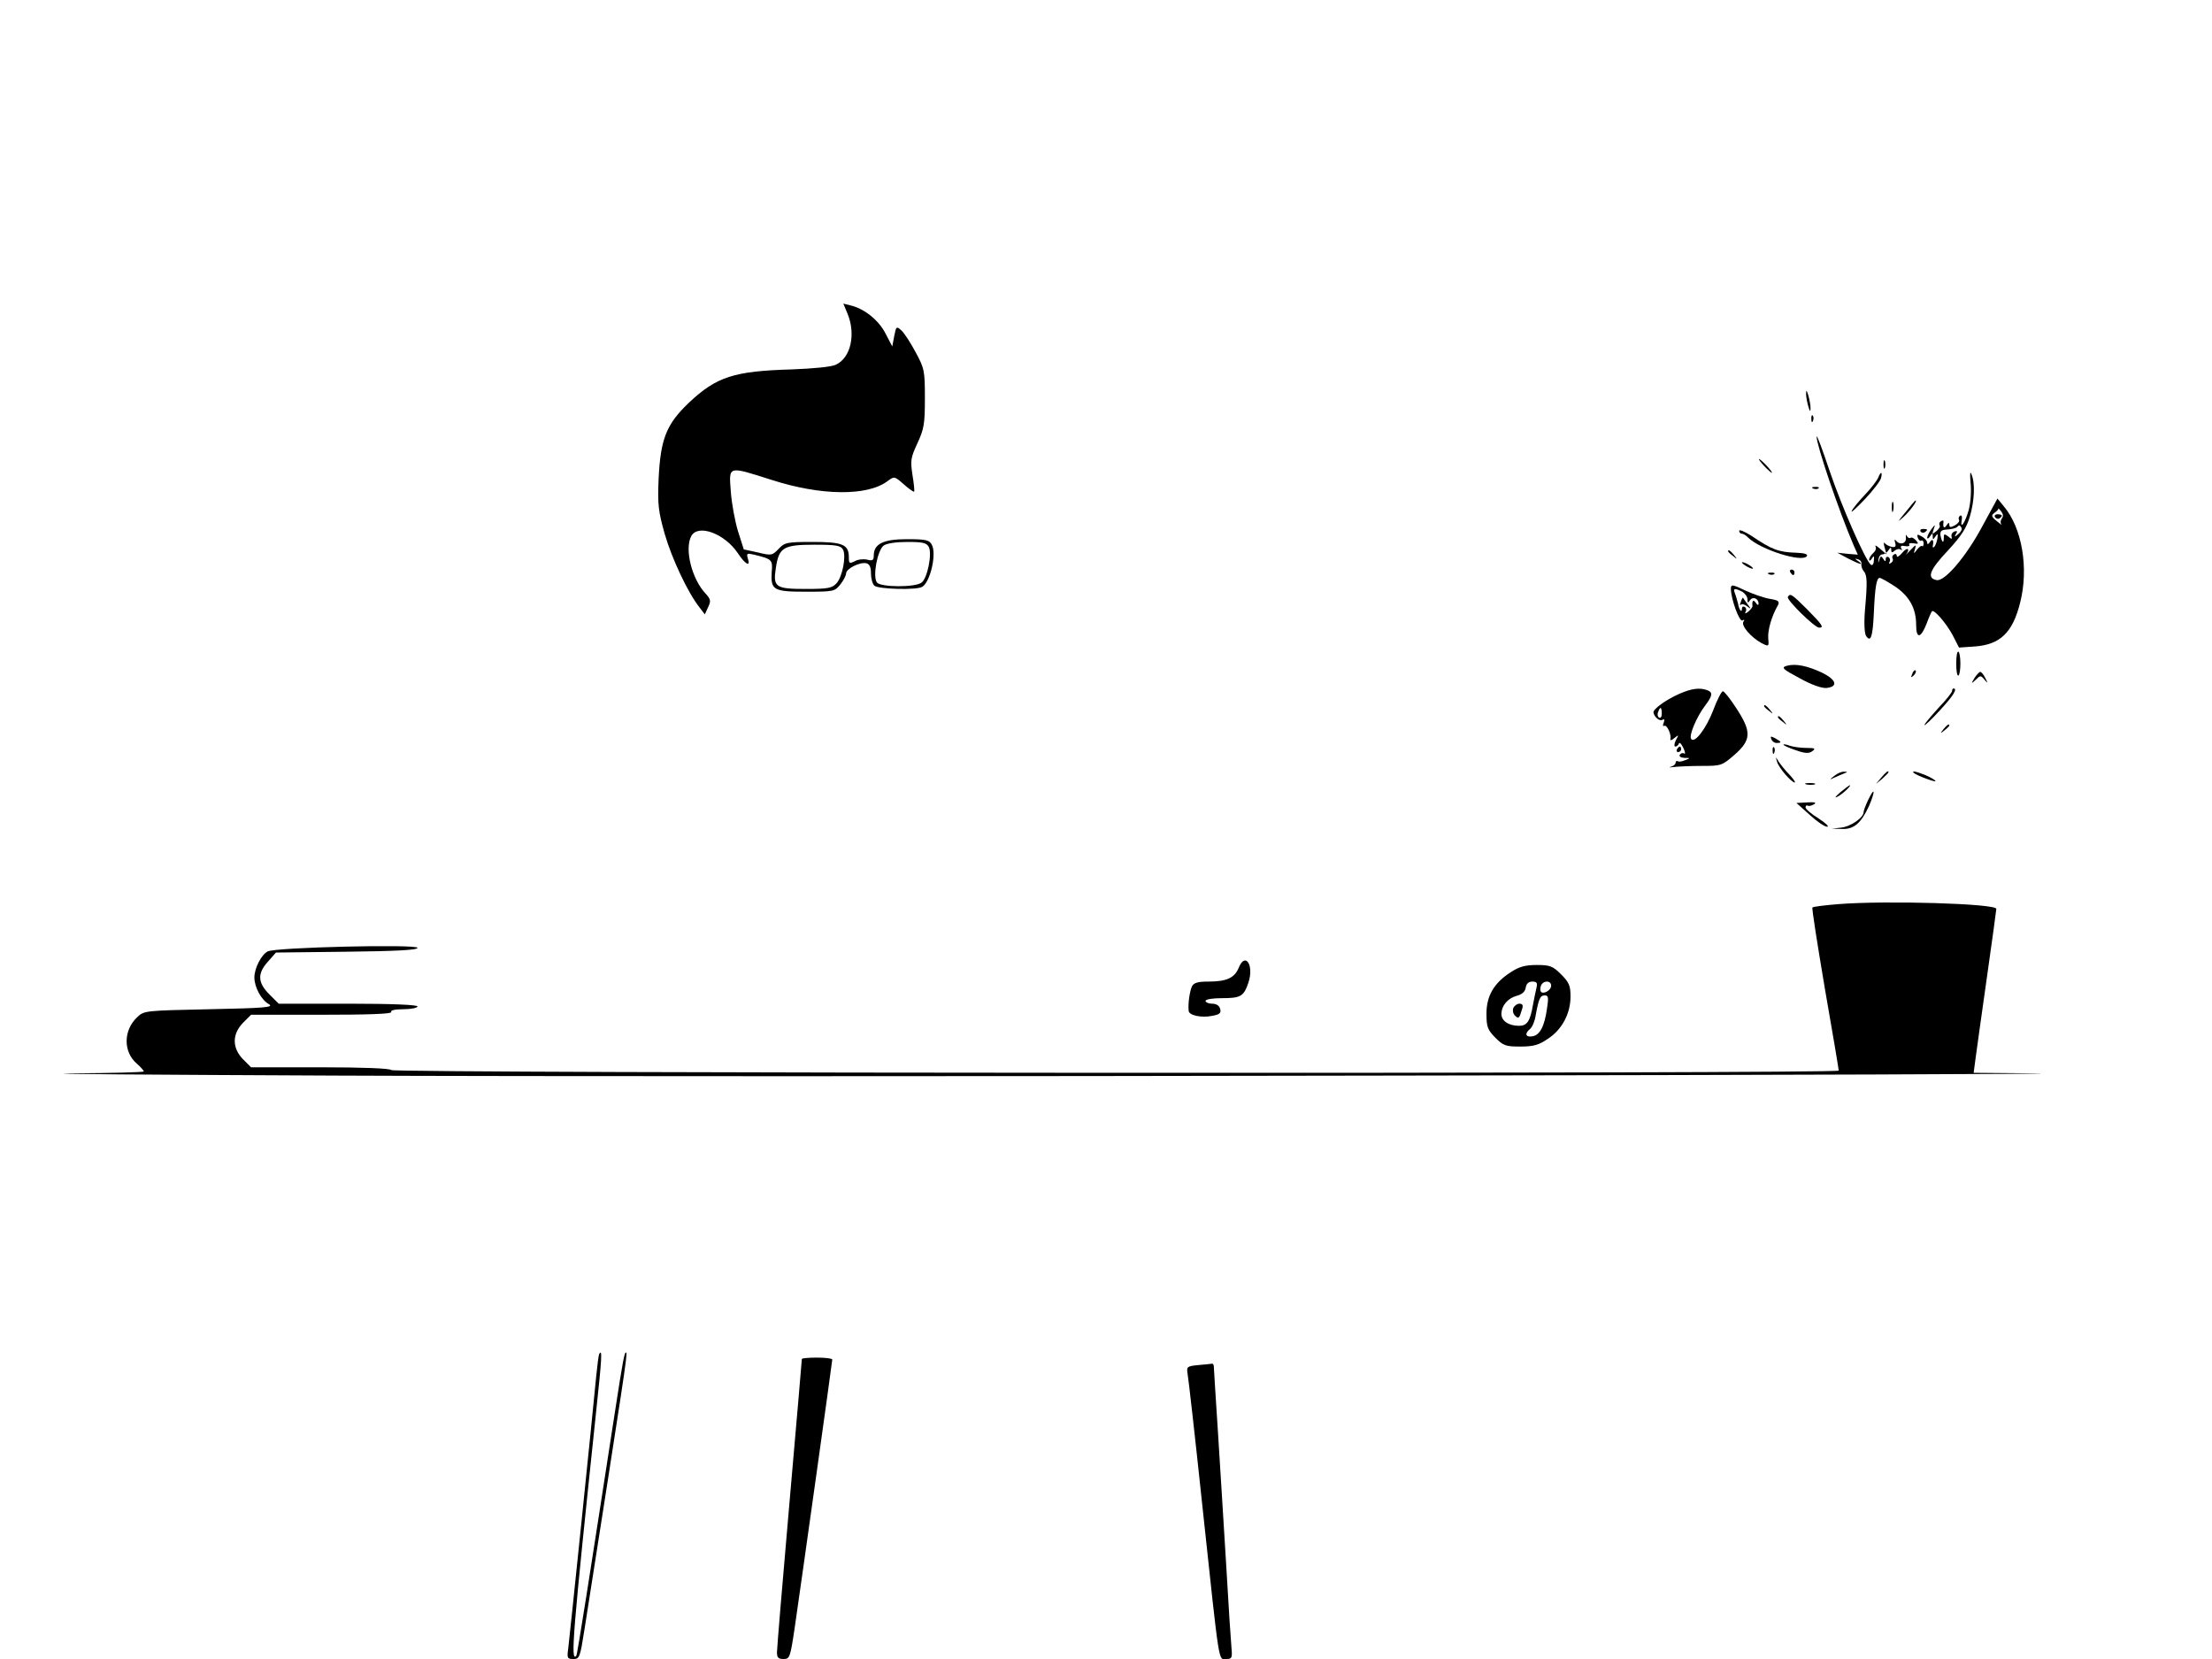 <?xml version="1.0" standalone="no"?>
<!DOCTYPE svg PUBLIC "-//W3C//DTD SVG 20010904//EN"
 "http://www.w3.org/TR/2001/REC-SVG-20010904/DTD/svg10.dtd">
<svg version="1.0" xmlns="http://www.w3.org/2000/svg"
 width="800pt" height="600pt" viewBox="0 0 800 600"
 preserveAspectRatio="xMidYMid meet">

<g transform="translate(0,600) scale(0.1,-0.1)"
fill="#000000" stroke="none">
<path d="M3065 4866 c31 -75 12 -160 -42 -185 -16 -8 -82 -14 -159 -17 -209
-6 -272 -26 -372 -120 -82 -78 -103 -131 -110 -275 -4 -95 -1 -118 22 -200 26
-90 84 -213 126 -266 l19 -25 12 26 c11 23 9 29 -9 49 -50 53 -77 161 -52 208
24 45 120 10 168 -61 27 -41 47 -52 37 -21 -6 20 -4 21 22 15 65 -16 68 -18
64 -63 -4 -65 6 -71 124 -71 100 0 104 1 124 26 12 15 21 33 21 40 0 17 49 42
73 37 12 -3 17 -14 17 -37 0 -17 5 -37 12 -44 13 -13 156 -17 174 -4 29 19 52
119 34 152 -9 17 -21 20 -90 20 -86 0 -120 -17 -120 -60 0 -17 -5 -19 -24 -14
-13 3 -34 1 -45 -6 -19 -9 -21 -8 -21 14 0 47 -22 56 -131 56 -94 0 -101 -2
-123 -25 -23 -24 -26 -25 -75 -13 l-51 11 -21 66 c-11 36 -23 101 -26 144 -7
94 -12 92 149 41 177 -57 345 -59 418 -4 24 18 25 18 58 -11 19 -17 36 -29 38
-27 2 3 -1 30 -6 61 -8 52 -6 62 18 114 24 52 27 70 27 163 0 100 -2 108 -34
167 -18 34 -41 69 -51 78 -18 16 -19 15 -26 -21 l-7 -37 -24 46 c-24 48 -76
90 -125 102 l-28 7 15 -36z m294 -844 c13 -24 -5 -114 -26 -129 -23 -18 -147
-17 -161 0 -17 20 1 117 24 134 11 8 45 13 86 13 54 0 69 -3 77 -18z m-310
-10 c12 -23 -2 -98 -24 -122 -16 -17 -31 -20 -110 -20 -110 0 -120 6 -109 76
11 74 27 84 139 84 80 0 96 -3 104 -18z"/>
<path d="M6532 4575 c0 -11 4 -31 8 -45 6 -20 8 -21 8 -5 0 11 -4 31 -8 45 -6
20 -8 21 -8 5z"/>
<path d="M6551 4484 c0 -11 3 -14 6 -6 3 7 2 16 -1 19 -3 4 -6 -2 -5 -13z"/>
<path d="M6570 4421 c0 -31 78 -262 133 -391 l16 -36 -37 3 -37 4 39 -21 c43
-22 60 -26 36 -9 -13 9 -13 10 0 6 8 -2 14 -10 12 -17 -1 -7 2 -18 8 -25 13
-15 14 -39 5 -140 -4 -48 -2 -86 4 -95 17 -25 24 -3 28 83 4 94 10 127 21 127
5 0 29 -14 54 -30 53 -35 78 -80 78 -140 0 -52 17 -49 38 5 8 22 17 42 19 44
7 9 52 -43 75 -86 l23 -45 58 4 c91 7 136 50 163 158 32 125 7 271 -59 349
l-23 28 -55 -101 c-59 -110 -136 -200 -165 -194 -37 7 -25 37 40 106 49 53 68
82 80 123 17 57 20 122 6 154 -5 13 -6 1 -3 -32 3 -30 0 -72 -7 -98 -13 -46
-32 -73 -25 -35 2 11 0 18 -6 15 -5 -4 -7 -10 -4 -15 3 -5 -4 -14 -15 -20 -15
-8 -20 -8 -20 2 0 9 -3 9 -10 -2 -9 -14 -14 -7 -11 13 1 5 -3 6 -9 2 -6 -3 -8
-10 -5 -15 3 -4 -3 -14 -12 -21 -15 -12 -16 -12 -10 6 7 20 7 20 -8 1 -8 -11
-15 -25 -15 -30 0 -6 5 -4 10 4 9 13 10 13 10 0 0 -13 1 -13 10 0 8 12 9 10 7
-7 -2 -12 -7 -26 -11 -30 -4 -5 -7 -3 -6 2 5 21 -1 29 -10 15 -6 -9 -10 -10
-10 -3 0 7 -9 17 -20 23 -16 9 -18 8 -14 -5 3 -8 9 -13 13 -10 4 2 8 -2 8 -10
0 -8 -3 -13 -5 -10 -3 3 -11 -3 -19 -13 -12 -16 -13 -16 -7 3 5 17 3 16 -17
-5 -13 -14 -21 -21 -16 -16 17 22 5 29 -13 7 -11 -13 -20 -18 -20 -12 0 7 -5
9 -10 6 -6 -4 -8 -10 -5 -15 3 -5 0 -12 -6 -16 -7 -4 -9 -3 -5 4 3 6 2 13 -4
17 -5 3 -10 0 -10 -7 0 -10 -2 -10 -9 1 -7 11 -10 11 -14 -3 -4 -14 -5 -14 -3
1 1 10 7 18 14 18 7 0 17 7 22 15 8 12 10 12 10 1 0 -10 3 -11 13 -2 8 6 18 7
22 3 5 -4 5 -2 1 5 -4 8 0 11 14 8 11 -2 18 0 15 5 -3 5 4 7 16 5 17 -3 19 -2
9 10 -7 8 -16 13 -20 10 -5 -3 -11 1 -14 7 -3 7 -4 4 -3 -7 2 -21 -22 -28 -36
-10 -5 6 -6 3 -3 -8 4 -13 1 -17 -12 -15 -9 2 -21 8 -25 13 -5 6 -5 -1 -1 -15
l7 -25 -23 20 c-13 11 -20 15 -17 9 4 -7 0 -17 -8 -24 -8 -7 -15 -18 -15 -24
0 -6 5 -4 10 4 7 12 9 10 7 -7 0 -12 -5 -19 -10 -16 -19 12 -107 212 -151 343
-25 74 -45 129 -46 121z m670 -296 c-5 -7 -6 -16 -2 -21 4 -5 -3 0 -16 11 -21
17 -21 21 -8 31 9 6 15 13 13 15 -1 2 4 -2 10 -10 8 -10 9 -18 3 -26z m-146
-34 c3 -5 -2 -15 -11 -22 -14 -12 -16 -12 -9 0 6 9 5 12 -5 9 -8 -3 -13 -11
-11 -18 3 -11 0 -11 -12 0 -14 10 -16 10 -16 -5 0 -23 -7 -17 -12 9 -2 15 3
20 25 21 15 1 30 5 34 8 8 9 11 9 17 -2z"/>
<path d="M7215 4130 c4 -6 11 -8 16 -5 14 9 11 15 -7 15 -8 0 -12 -5 -9 -10z"/>
<path d="M6380 4315 c13 -14 26 -25 28 -25 3 0 -5 11 -18 25 -13 14 -26 25
-28 25 -3 0 5 -11 18 -25z"/>
<path d="M6812 4320 c0 -14 2 -19 5 -12 2 6 2 18 0 25 -3 6 -5 1 -5 -13z"/>
<path d="M6793 4273 c-4 -10 -25 -38 -47 -61 -23 -24 -45 -51 -49 -60 -5 -10
16 10 47 42 30 32 57 67 59 77 6 24 -1 25 -10 2z"/>
<path d="M6558 4233 c7 -3 16 -2 19 1 4 3 -2 6 -13 5 -11 0 -14 -3 -6 -6z"/>
<path d="M6842 4165 c0 -16 2 -22 5 -12 2 9 2 23 0 30 -3 6 -5 -1 -5 -18z"/>
<path d="M6891 4147 c-29 -35 -30 -38 -7 -17 24 22 52 60 44 60 -2 0 -18 -19
-37 -43z"/>
<path d="M6290 4080 c0 -5 4 -10 9 -10 5 0 16 -6 23 -14 45 -44 197 -92 213
-67 4 7 -10 11 -39 12 -63 2 -88 11 -163 62 -24 15 -43 23 -43 17z"/>
<path d="M6946 4078 c3 -5 10 -6 15 -3 13 9 11 12 -6 12 -8 0 -12 -4 -9 -9z"/>
<path d="M6250 4006 c0 -2 8 -10 18 -17 15 -13 16 -12 3 4 -13 16 -21 21 -21
13z"/>
<path d="M6300 3966 c0 -3 9 -10 20 -16 11 -6 20 -8 20 -6 0 3 -9 10 -20 16
-11 6 -20 8 -20 6z"/>
<path d="M6475 3930 c3 -5 8 -10 11 -10 2 0 4 5 4 10 0 6 -5 10 -11 10 -5 0
-7 -4 -4 -10z"/>
<path d="M6398 3923 c7 -3 16 -2 19 1 4 3 -2 6 -13 5 -11 0 -14 -3 -6 -6z"/>
<path d="M6260 3871 c0 -37 31 -122 42 -115 7 5 8 2 3 -5 -8 -15 28 -56 66
-77 26 -13 27 -13 24 18 -2 29 12 79 35 119 7 14 2 18 -28 23 -20 3 -61 17
-89 30 -48 23 -53 23 -53 7z m41 -11 c10 -6 19 -18 19 -28 0 -13 2 -14 9 -3
10 15 31 7 31 -12 0 -7 -4 -6 -10 3 -9 13 -14 8 -12 -12 1 -3 -6 -12 -15 -20
-10 -8 -14 -8 -10 -1 4 6 3 14 -3 18 -5 3 -10 1 -10 -6 0 -17 -10 -6 -14 17
-3 11 -7 27 -11 37 -8 20 -2 21 26 7z"/>
<path d="M6296 3823 c-4 -9 -4 -14 0 -10 4 4 14 1 23 -6 14 -11 15 -10 1 8 -8
11 -15 21 -16 23 -1 2 -5 -5 -8 -15z"/>
<path d="M6466 3841 c-6 -10 97 -111 113 -111 19 0 12 10 -43 66 -57 57 -62
59 -70 45z"/>
<path d="M7075 3600 c0 -26 3 -46 8 -43 4 2 7 22 7 43 0 21 -3 41 -7 43 -5 3
-8 -17 -8 -43z"/>
<path d="M6462 3592 c-21 -6 -15 -12 47 -45 45 -25 81 -37 98 -35 42 5 34 30
-17 55 -53 25 -96 34 -128 25z"/>
<path d="M6916 3563 c-6 -14 -5 -15 5 -6 7 7 10 15 7 18 -3 3 -9 -2 -12 -12z"/>
<path d="M7141 3548 c-13 -22 -12 -22 5 -6 16 16 18 16 31 0 13 -15 13 -14 3
6 -6 12 -14 22 -18 22 -4 0 -13 -10 -21 -22z"/>
<path d="M6072 3490 c-49 -22 -94 -55 -92 -67 3 -17 23 -33 33 -26 6 4 8 0 4
-11 -4 -9 -3 -14 2 -11 10 5 27 -33 22 -49 -1 -5 6 -3 15 5 16 13 16 12 5 -8
-6 -13 -7 -23 -2 -23 5 0 11 5 13 11 2 6 9 -1 16 -16 7 -14 8 -24 3 -20 -5 3
-12 1 -16 -5 -3 -6 4 -10 17 -11 22 0 22 -1 3 -8 -11 -5 -23 -7 -27 -4 -5 2
-8 0 -8 -6 0 -5 -8 -12 -17 -14 -10 -2 -5 -3 11 -1 16 2 61 4 101 4 70 0 73 1
119 41 60 53 61 83 6 167 -22 34 -44 62 -49 62 -5 0 -21 -31 -35 -69 -26 -67
-68 -122 -80 -103 -8 13 20 79 50 119 28 37 30 49 8 57 -27 10 -57 6 -102 -14z
m-62 -71 c0 -11 -4 -18 -10 -14 -5 3 -7 12 -3 20 7 21 13 19 13 -6z"/>
<path d="M7060 3501 c0 -5 -22 -33 -50 -62 -27 -30 -50 -57 -50 -61 0 -4 25
19 55 52 49 53 66 80 50 80 -3 0 -5 -4 -5 -9z"/>
<path d="M6380 3446 c0 -2 8 -10 18 -17 15 -13 16 -12 3 4 -13 16 -21 21 -21
13z"/>
<path d="M6430 3406 c0 -2 8 -10 18 -17 15 -13 16 -12 3 4 -13 16 -21 21 -21
13z"/>
<path d="M7029 3363 c-13 -16 -12 -17 4 -4 9 7 17 15 17 17 0 8 -8 3 -21 -13z"/>
<path d="M6406 3327 c3 -8 11 -14 19 -14 20 0 19 4 -5 17 -15 8 -18 8 -14 -3z"/>
<path d="M6450 3307 c0 -3 20 -12 44 -20 34 -12 48 -13 60 -4 14 10 10 12 -21
12 -21 0 -48 4 -60 8 -13 5 -23 6 -23 4z"/>
<path d="M6065 3290 c-3 -5 -1 -10 4 -10 6 0 11 5 11 10 0 6 -2 10 -4 10 -3 0
-8 -4 -11 -10z"/>
<path d="M6411 3284 c0 -11 3 -14 6 -6 3 7 2 16 -1 19 -3 4 -6 -2 -5 -13z"/>
<path d="M6427 3245 c6 -22 52 -75 64 -75 4 0 -5 13 -19 28 -15 15 -32 37 -39
47 -12 20 -12 20 -6 0z"/>
<path d="M6634 3194 c-19 -15 -19 -15 1 -6 11 5 27 12 35 15 13 5 13 6 -1 6
-8 1 -24 -6 -35 -15z"/>
<path d="M6804 3188 l-19 -23 23 19 c12 11 22 21 22 23 0 8 -8 2 -26 -19z"/>
<path d="M6921 3205 c9 -9 79 -35 79 -30 0 3 -16 13 -35 21 -34 14 -52 18 -44
9z"/>
<path d="M6533 3163 c9 -2 23 -2 30 0 6 3 -1 5 -18 5 -16 0 -22 -2 -12 -5z"/>
<path d="M6655 3134 c-18 -16 -22 -22 -9 -15 18 9 53 42 43 41 -2 -1 -17 -12
-34 -26z"/>
<path d="M6756 3106 c-9 -19 -16 -38 -16 -43 0 -20 -46 -52 -80 -56 l-35 -4
36 -1 c44 -2 70 21 99 84 23 54 21 72 -4 20z"/>
<path d="M6545 3053 c26 -24 54 -43 63 -43 9 0 -5 13 -31 30 -26 16 -47 34
-47 40 0 6 4 9 8 6 4 -2 14 0 22 5 11 6 4 9 -24 7 l-39 -2 48 -43z"/>
<path d="M6647 2730 c-48 -4 -89 -9 -92 -12 -3 -2 18 -134 45 -294 28 -159 50
-292 50 -296 0 -12 -5228 -10 -5235 2 -4 6 -100 10 -256 10 l-251 0 -29 29
c-40 41 -40 91 0 132 l29 29 257 0 c168 0 254 3 250 10 -4 6 13 10 44 10 28 0
51 5 51 10 0 6 -90 10 -251 10 l-251 0 -34 34 c-42 42 -44 75 -5 118 l29 33
256 3 c178 2 256 6 256 14 0 14 -515 2 -542 -13 -23 -12 -48 -61 -48 -94 0
-35 25 -82 53 -97 18 -11 -16 -14 -215 -18 -234 -5 -237 -5 -262 -29 -50 -47
-51 -125 -1 -168 14 -12 25 -25 25 -28 0 -3 -118 -6 -262 -7 -145 -2 286 -5
957 -8 671 -3 2383 -3 3805 0 1422 2 2480 6 2352 8 l-234 2 7 53 c4 28 22 161
41 293 19 133 34 244 34 247 0 19 -398 31 -573 17z"/>
<path d="M4480 2500 c-15 -37 -44 -50 -110 -50 -37 0 -52 -4 -59 -17 -8 -17
-15 -62 -12 -89 1 -16 46 -26 85 -18 27 5 33 10 29 25 -3 12 -14 19 -29 19
-13 0 -24 5 -24 10 0 6 26 10 58 10 69 0 80 6 97 56 21 63 -11 113 -35 54z"/>
<path d="M5464 2484 c-61 -39 -88 -86 -88 -150 0 -48 4 -58 32 -87 29 -29 38
-32 90 -32 47 0 67 5 100 28 51 33 82 91 82 153 0 39 -5 51 -34 80 -30 30 -40
34 -88 34 -41 0 -64 -6 -94 -26z m93 -56 c-3 -13 -9 -41 -13 -63 -10 -58 -21
-75 -50 -75 -38 0 -64 18 -64 43 1 31 23 57 57 66 18 5 29 15 31 29 2 14 10
22 24 22 16 0 19 -5 15 -22z m53 7 c0 -16 -27 -32 -37 -22 -3 4 -3 13 0 22 8
20 37 20 37 0z m-15 -82 c-9 -65 -26 -97 -53 -101 -25 -4 -29 10 -8 27 8 7 17
28 20 49 11 60 16 72 33 72 13 0 14 -8 8 -47z"/>
<path d="M5473 2354 c-3 -8 -1 -20 6 -27 13 -13 16 -10 25 21 6 16 3 22 -9 22
-8 0 -18 -7 -22 -16z"/>
<path d="M2167 1103 c-2 -4 -7 -42 -11 -83 -12 -130 -96 -943 -101 -983 -5
-34 -3 -37 19 -37 22 0 24 6 40 108 142 906 156 996 151 1000 -6 6 -12 -26
-40 -208 -93 -602 -137 -886 -141 -889 -21 -22 -13 77 71 874 22 207 24 238
12 218z"/>
<path d="M2900 1085 c0 -3 -20 -238 -45 -522 -25 -284 -45 -526 -45 -539 0
-19 5 -24 24 -24 22 0 24 5 40 112 28 193 136 963 136 971 0 4 -25 7 -55 7
-30 0 -55 -2 -55 -5z"/>
<path d="M4333 1063 c-40 -4 -42 -6 -38 -31 3 -15 28 -236 55 -492 62 -579 56
-540 85 -540 20 0 22 4 19 38 -2 20 -11 154 -19 297 -9 143 -22 361 -30 484
-8 124 -15 231 -15 238 0 7 -3 12 -7 11 -5 -1 -27 -3 -50 -5z"/>
</g>
</svg>
